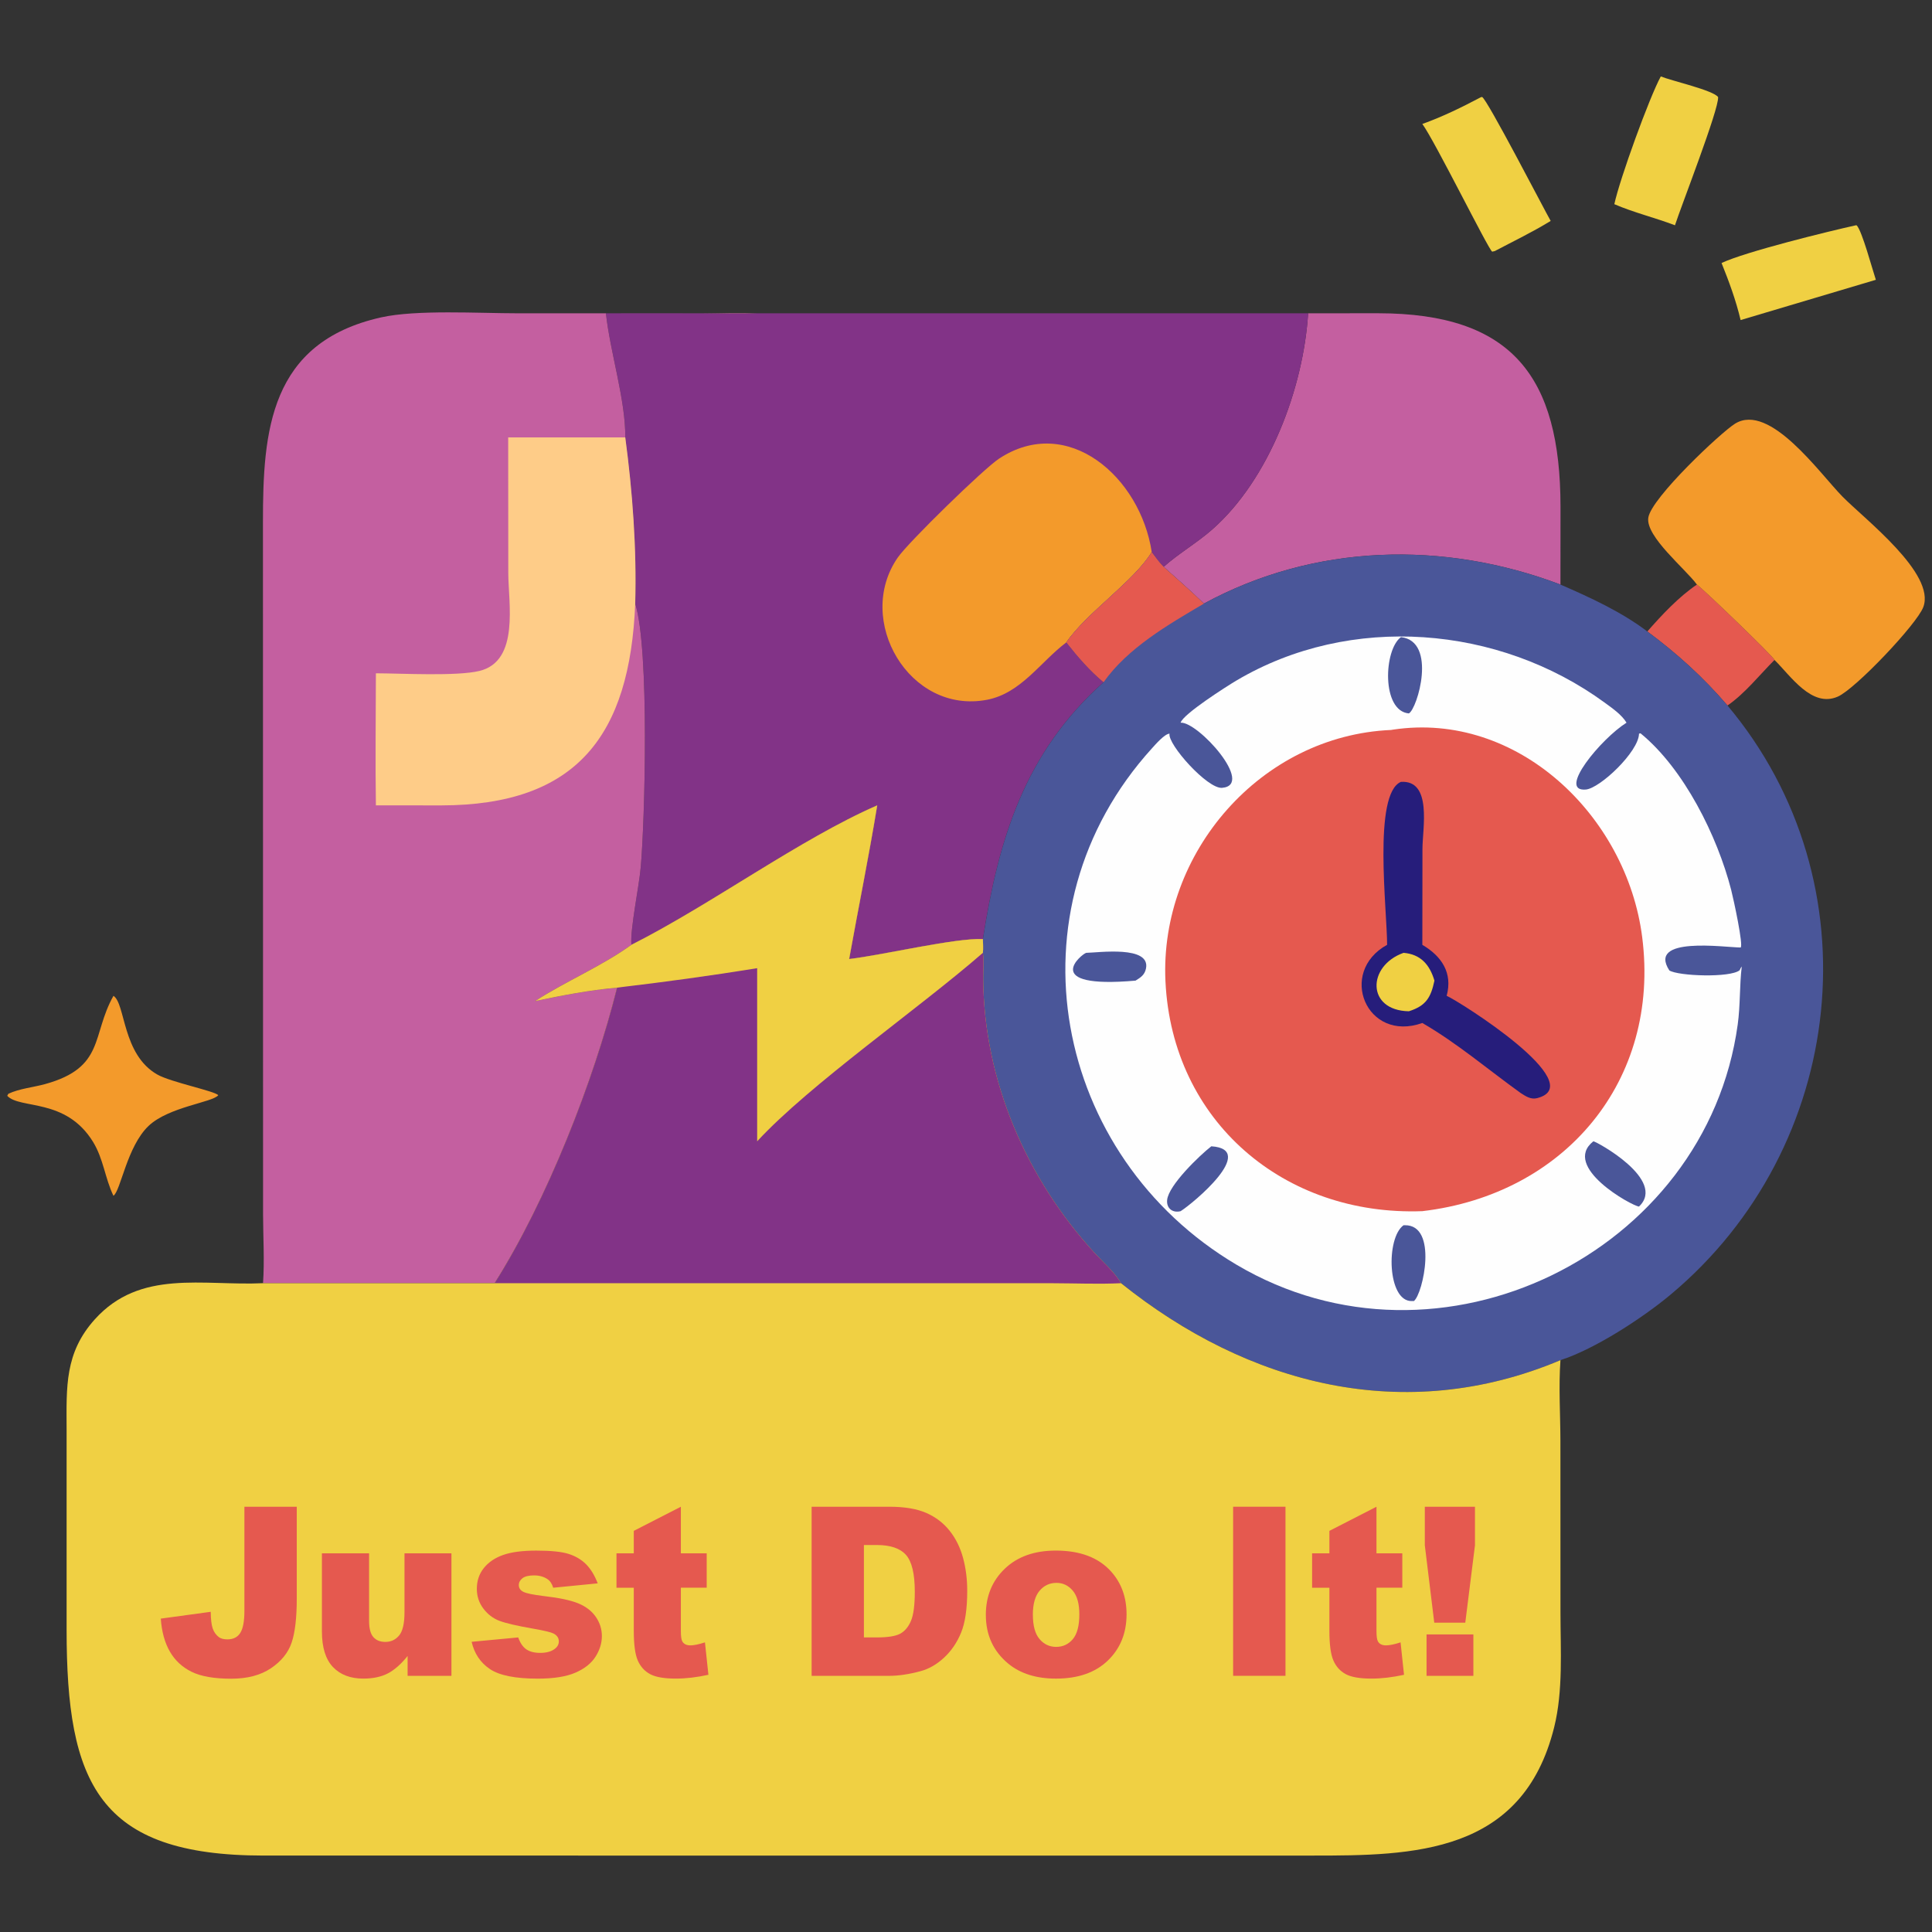 <?xml version="1.0" encoding="UTF-8"?>
<svg id="_8" data-name="8" xmlns="http://www.w3.org/2000/svg" viewBox="0 0 1024 1024">
  <rect x="0" y="0" width="1024" height="1024" fill="#333333" stroke="none"/>
  <defs>
    <style>
      .cls-1 {
        fill: #261d7b;
      }

      .cls-1, .cls-2, .cls-3, .cls-4, .cls-5, .cls-6, .cls-7, .cls-8, .cls-9 {
        stroke-width: 0px;
      }

      .cls-2 {
        fill: #f39a2b;
      }

      .cls-3 {
        fill: #fecc88;
      }

      .cls-4 {
        fill: #e5594f;
      }

      .cls-5 {
        fill: #4a5699;
      }

      .cls-6 {
        fill: #f0d043;
      }

      .cls-7 {
        fill: #823387;
      }

      .cls-8 {
        fill: #c45fa0;
      }

      .cls-9 {
        fill: #fefefe;
      }
    </style>
  </defs>
  <g>
    <path class="cls-4" d="M899.4,309.83c3.76,2.75,40.85,38.41,41.12,39.95-7.9,7.91-15.73,17.85-24.91,24.14-12.9-15.01-26.57-27.42-42.49-39.23,7.57-8.65,16.74-18.44,26.29-24.86Z"/>
    <path class="cls-6" d="M983.72,119.39l.39.07c2.89,3.11,8.28,23.35,10.13,28.84l-71.68,21.34c-2.48-10.48-6.1-20.28-10.1-30.24,12.62-5.99,57.14-16.91,71.27-20.01Z"/>
    <path class="cls-6" d="M880.25,40.51c5.72,2.34,27.8,7.31,30.38,10.94.56,6.24-19.62,57.87-22.86,67.95-10.58-4.03-21.78-6.71-32.14-11.18,2.89-13.46,18.63-56.76,24.62-67.7Z"/>
    <path class="cls-6" d="M784.94,51.5l.6-.1c2.64,1.06,32.91,59.7,36.35,65.69-9.5,5.85-19.75,10.77-29.62,15.98l-1.38.32c-2.08-1.25-30.3-58.5-37.02-67.69,10.9-3.91,20.86-8.82,31.07-14.2Z"/>
    <path class="cls-2" d="M60.12,527.8c6.48,4.16,4.56,31.14,23.29,41.74,7.17,4.06,30.47,8.73,32.27,10.94-2.88,3.8-26.31,6.14-36.96,16.3-11.45,10.93-14.7,34.28-18.59,37.01-4.46-9.23-5.27-19.53-10.81-28.56-14.42-23.5-38.76-17.18-45.48-24.43l.59-1.08c5.94-2.77,13.13-3.39,19.46-5.13,31.89-8.8,24.52-25.9,36.25-46.79Z"/>
    <path class="cls-2" d="M899.4,309.83c-6.06-8.31-27.24-25.43-25.77-35.43,1.54-10.49,38.72-45.42,46.05-49.89,18.39-11.22,44.83,26.46,56.91,38.73,11.73,11.92,49.55,40.86,42.78,58.57-3.48,9.12-35.92,43.28-45.27,47.4-13.87,6.11-24.97-10.99-33.59-19.43-.27-1.54-37.35-37.2-41.12-39.95Z"/>
    <path class="cls-8" d="M693.34,166.05l37.15-.02c70.97.07,96.57,33.58,96.61,102.58l-.03,41.21c-61.97-23.45-130.38-21.72-188.98,10.09-6.89-6.72-14.17-13.06-21.34-19.48,8.06-7.17,17.69-12.7,25.86-19.9,30.11-26.54,48.25-74.88,50.72-114.48Z"/>
    <path class="cls-7" d="M401.31,166.05h292.03c-2.47,39.6-20.61,87.94-50.72,114.48-8.18,7.21-17.81,12.73-25.86,19.9-2.36-2.42-4.32-5.12-6.33-7.83-9.41,15.51-34.5,32.09-45.27,47.88,6.06,7.65,12.24,14.84,19.74,21.11-42.06,37.52-55.72,83.58-63.95,136.12-14.67-.67-52.76,8.45-70.88,10.58,4.87-27.14,10.42-54.25,14.88-81.45-41.05,17.92-87.74,52.43-130.29,73.93-.73-8.29,4.02-30.69,4.94-41.08,2.19-24.58,4.71-115.53-2.92-139.78.8-29.25-1.39-59.11-5.27-88.09.24-19.6-8.07-45.36-10.26-65.78l51.94.03c9.36.04,18.89.54,28.22-.03Z"/>
    <path class="cls-2" d="M565.16,340.49c-13.76,10.36-24.01,26.94-41.99,30.4-41.21,7.92-70.38-42.34-47.28-75.46,5.74-8.23,45.47-46.97,53.6-52.32,36.36-23.97,74.95,9.69,80.95,49.5-9.41,15.51-34.5,32.09-45.27,47.88Z"/>
    <path class="cls-8" d="M139.41,680.12c.84-11.91.04-24.39.02-36.36l-.06-367.13c-.02-48.06,3.47-95.12,62.57-108.4,18.68-4.2,51.92-2.18,72.17-2.18h127.2c-9.33.58-18.87.08-28.22.04l-51.94-.03c2.19,20.42,10.5,46.18,10.26,65.78,3.88,28.98,6.07,58.84,5.27,88.09,7.63,24.25,5.11,115.19,2.92,139.78-.92,10.39-5.67,32.79-4.94,41.08-15.74,11.37-34.53,19.17-50.97,29.78,14.39-3.03,28.73-5.79,43.39-7.1-12.35,49.46-37.22,112.8-64.94,156.66h-122.73Z"/>
    <path class="cls-3" d="M269.35,231.84h62.06c3.88,28.98,6.07,58.84,5.27,88.09-2.83,69.57-30.66,106.89-102.86,106.95l-34.59-.03c-.37-23.31-.02-46.68,0-69.99,13.38.04,43.09,1.67,54.96-1.27,21.33-5.28,15.21-35.98,15.21-52.01l-.05-71.73Z"/>
    <path class="cls-5" d="M610.43,292.61c2.01,2.71,3.97,5.4,6.33,7.83,7.17,6.42,14.45,12.76,21.34,19.48,58.6-31.81,127-33.54,188.98-10.09,15.71,6.84,32.35,14.46,46.03,24.86,15.93,11.81,29.59,24.21,42.49,39.23,78.97,94.13,63.21,234.31-30.22,312.31-14.71,12.28-40.04,28.81-58.3,34.67-82.74,34.87-165.77,13.03-232.88-40.79-3.43-5.88-9.44-11.04-14.05-16.07-36.2-39.43-58.69-91.68-59.03-145.45-.03-4.54.5-9.06-.16-13.58.27-2.39.05-4.89,0-7.3,8.23-52.53,21.89-98.6,63.95-136.12-7.51-6.26-13.69-13.46-19.74-21.11,10.77-15.79,35.86-32.37,45.27-47.88Z"/>
    <path class="cls-4" d="M610.43,292.61c2.01,2.71,3.97,5.4,6.33,7.83,7.17,6.42,14.45,12.76,21.34,19.48-18.89,11.14-40.33,23.45-53.2,41.68-7.51-6.26-13.69-13.46-19.74-21.11,10.77-15.79,35.86-32.37,45.27-47.88Z"/>
    <path class="cls-9" d="M625.75,383.04c1.25-4.53,24.36-19.24,29.53-22.31,60.51-35.86,139.15-29.31,195.26,11.7,3.91,2.86,9.04,6.4,11.55,10.61-13.45,8.43-36.86,36.64-21.62,35.44,7.55-.6,28.13-20.12,28.24-29.63l.8-.18c23.07,18.83,40.7,54.53,48.02,82.89,1.3,5.03,6.65,29.85,5.02,30.64-8.67-.09-49.55-6.08-37.77,12.15,4.74,3.01,32.36,4,37.29-.12l.48-1.07.61-.9c-1.21,10.18-.72,20.45-2.13,30.72-16.63,121.24-158.07,191.04-265.65,127.35-96.96-57.4-122.98-187.66-44.79-273.74,1.81-1.99,6.66-7.62,9.28-7.74-1.13,5.59,20.1,29.35,27.83,28.72,17.62-1.43-12.76-35.16-21.95-34.53Z"/>
    <path class="cls-5" d="M575.74,505.02c6.42-.09,34.24-4.05,31.64,8.37-.7,3.34-2.79,4.69-5.52,6.36-51.12,4.48-28.49-14.22-26.12-14.73Z"/>
    <path class="cls-5" d="M742.54,337.69c19.28,2.2,8.71,38,4.19,40.44-14.6-1.29-13.31-33.87-4.19-40.44Z"/>
    <path class="cls-5" d="M743.91,649.4h.7c17.64-.23,9.67,36.27,4.8,40.17l-1.24.02c-12.87.12-13.69-33.47-4.25-40.2Z"/>
    <path class="cls-5" d="M844.51,604.91c1.36-.03,39.09,20.44,24.19,34.59-3.77-.34-41.26-21.05-24.19-34.59Z"/>
    <path class="cls-5" d="M642.02,607.56c24.85,1.6-9.87,30.39-16.27,34.39-4.12,1.06-7.6-1.4-7.14-5.97.78-7.8,17.17-23.57,23.41-28.42Z"/>
    <path class="cls-4" d="M737.26,386.9l1.04-.17c66.07-9.96,123.89,45.79,132.09,109.92,9.74,76.17-41.05,136.41-116.51,145.29-73.17,2.71-132.6-47.53-136.16-121.77-3.27-68.14,50.54-130.28,119.54-133.27Z"/>
    <path class="cls-1" d="M742.54,414.41c16.7-1.07,11.4,24.92,11.39,35.46l-.06,50.91c10.13,5.97,16.21,14.81,12.89,27.02,6.37,2.72,76.64,46.91,47.94,54.24-3.34.85-6.01-.99-8.69-2.7-17.38-12.49-33.54-26.35-52.14-37.13-29.66,10.53-45.01-26.93-18.67-41.44-.01-18.53-7.62-80,7.33-86.37Z"/>
    <path class="cls-6" d="M743.91,505.02c9.01.74,13.86,6.22,16.37,14.73-1.86,8.77-4.33,13.33-13.55,16.24-22.55-.41-22.16-24.08-2.82-30.97Z"/>
    <path class="cls-6" d="M334.66,500.78c42.55-21.51,89.24-56.01,130.29-73.93-4.46,27.2-10.01,54.31-14.88,81.45,18.13-2.13,56.21-11.24,70.88-10.58.05,2.4.27,4.91,0,7.3.67,4.52.13,9.04.16,13.58.34,53.77,22.82,106.02,59.03,145.45,4.62,5.03,10.62,10.19,14.05,16.07,67.11,53.82,150.15,75.66,232.88,40.79-1.01,14.13-.03,28.92-.02,43.13l.03,90.7c.01,19.87,1.48,41.38-3.35,60.78-16.72,67.21-74.48,68.02-128.2,67.97H139.66c-87.73-.03-104.36-38.52-104.36-119.7v-106.26c-.06-22.43-1.08-40.43,14.94-58.24,24.07-26.76,57.29-17.69,89.18-19.17h122.73c27.72-43.87,52.58-107.2,64.94-156.66-14.66,1.31-29,4.08-43.39,7.1,16.44-10.61,35.24-18.41,50.97-29.78Z"/>
    <path class="cls-7" d="M334.66,500.78c42.55-21.51,89.24-56.01,130.29-73.93-4.46,27.2-10.01,54.31-14.88,81.45,18.13-2.13,56.21-11.24,70.88-10.58.05,2.4.27,4.91,0,7.3.67,4.52.13,9.04.16,13.58.34,53.77,22.82,106.02,59.03,145.45,4.62,5.03,10.62,10.19,14.05,16.07-11.82.57-23.89.05-35.73.02l-296.32-.02c27.72-43.87,52.58-107.2,64.94-156.66-14.66,1.31-29,4.08-43.39,7.1,16.44-10.61,35.24-18.41,50.97-29.78Z"/>
    <path class="cls-6" d="M334.66,500.78c42.55-21.51,89.24-56.01,130.29-73.93-4.46,27.2-10.01,54.31-14.88,81.45,18.13-2.13,56.21-11.24,70.88-10.58.05,2.4.27,4.91,0,7.3-33.7,29.4-91.79,69.73-119.64,99.9v-91.76c-24.7,4.01-49.38,7.36-74.23,10.3-14.66,1.31-29,4.08-43.39,7.1,16.44-10.61,35.24-18.41,50.97-29.78Z"/>
  </g>
  <g>
    <path class="cls-4" d="M129.54,798.6h27.75v48.69c0,10.22-.91,18-2.72,23.34s-5.46,9.86-10.94,13.56c-5.48,3.71-12.5,5.56-21.06,5.56-9.05,0-16.06-1.22-21.03-3.67s-8.81-6.02-11.52-10.73c-2.71-4.71-4.31-10.53-4.8-17.45l26.47-3.61c.04,3.95.39,6.89,1.04,8.8.65,1.92,1.75,3.46,3.3,4.65,1.06.77,2.57,1.16,4.52,1.16,3.1,0,5.37-1.15,6.82-3.45,1.45-2.3,2.17-6.18,2.17-11.63v-55.22Z"/>
    <path class="cls-4" d="M239.27,888.22h-23.23v-10.51c-3.46,4.32-6.96,7.4-10.48,9.23-3.53,1.83-7.86,2.75-12.99,2.75-6.85,0-12.22-2.05-16.11-6.14-3.89-4.1-5.84-10.4-5.84-18.92v-41.33h25v35.7c0,4.08.75,6.97,2.26,8.68s3.63,2.57,6.36,2.57c2.97,0,5.41-1.14,7.31-3.42,1.89-2.28,2.84-6.38,2.84-12.29v-31.24h24.88v64.92Z"/>
    <path class="cls-4" d="M249.97,870.19l24.7-2.32c1.02,2.93,2.45,5.03,4.28,6.3,1.83,1.26,4.28,1.89,7.34,1.89,3.34,0,5.93-.71,7.76-2.14,1.43-1.06,2.14-2.38,2.14-3.97,0-1.79-.94-3.17-2.81-4.15-1.34-.69-4.91-1.54-10.7-2.56-8.64-1.51-14.64-2.9-18-4.18s-6.2-3.45-8.5-6.5c-2.3-3.05-3.45-6.54-3.45-10.44,0-4.28,1.24-7.96,3.73-11.05,2.49-3.09,5.91-5.41,10.27-6.93,4.36-1.53,10.21-2.29,17.55-2.29,7.74,0,13.46.59,17.15,1.77,3.69,1.18,6.76,3.02,9.23,5.5,2.46,2.49,4.51,5.85,6.14,10.09l-23.6,2.32c-.61-2.08-1.63-3.61-3.06-4.58-1.96-1.3-4.32-1.96-7.09-1.96s-4.86.5-6.14,1.5c-1.28,1-1.93,2.21-1.93,3.63,0,1.59.82,2.79,2.45,3.6s5.18,1.55,10.64,2.2c8.27.94,14.43,2.24,18.46,3.91,4.04,1.67,7.12,4.05,9.26,7.15,2.14,3.09,3.21,6.49,3.21,10.2s-1.13,7.39-3.39,10.93c-2.26,3.54-5.83,6.36-10.7,8.46-4.87,2.1-11.5,3.14-19.9,3.14-11.86,0-20.31-1.69-25.34-5.07-5.03-3.38-8.26-8.19-9.69-14.43Z"/>
    <path class="cls-4" d="M360.87,798.6v24.7h13.69v18.22h-13.69v23c0,2.77.26,4.6.79,5.49.81,1.38,2.24,2.07,4.28,2.07,1.83,0,4.4-.53,7.7-1.59l1.83,17.18c-6.15,1.34-11.9,2.02-17.24,2.02-6.2,0-10.76-.79-13.69-2.38-2.93-1.59-5.1-4-6.51-7.23-1.41-3.24-2.11-8.48-2.11-15.72v-22.83h-9.17v-18.22h9.17v-11.92l24.94-12.78Z"/>
    <path class="cls-4" d="M430.19,798.6h41.14c8.11,0,14.66,1.1,19.65,3.3,4.99,2.2,9.12,5.36,12.38,9.48,3.26,4.12,5.62,8.91,7.09,14.37,1.47,5.46,2.2,11.25,2.2,17.36,0,9.58-1.09,17-3.27,22.28-2.18,5.28-5.21,9.7-9.08,13.27-3.87,3.57-8.03,5.94-12.47,7.12-6.07,1.63-11.58,2.45-16.51,2.45h-41.14v-89.62ZM457.89,818.9v48.97h6.79c5.79,0,9.9-.64,12.35-1.93s4.36-3.52,5.75-6.72c1.39-3.2,2.08-8.38,2.08-15.56,0-9.5-1.55-16-4.65-19.5-3.1-3.5-8.23-5.26-15.41-5.26h-6.91Z"/>
    <path class="cls-4" d="M522.51,855.95c0-9.9,3.34-18.07,10.03-24.48,6.68-6.42,15.71-9.63,27.08-9.63,13,0,22.82,3.77,29.47,11.31,5.34,6.07,8.01,13.55,8.01,22.44,0,9.99-3.31,18.17-9.93,24.54-6.62,6.38-15.78,9.57-27.48,9.57-10.43,0-18.87-2.65-25.31-7.95-7.91-6.56-11.86-15.16-11.86-25.8ZM547.45,855.88c0,5.79,1.17,10.07,3.51,12.84,2.34,2.77,5.29,4.16,8.83,4.16s6.53-1.37,8.83-4.1c2.3-2.73,3.45-7.11,3.45-13.14,0-5.62-1.16-9.81-3.48-12.56s-5.2-4.13-8.62-4.13c-3.63,0-6.62,1.4-8.99,4.19-2.36,2.79-3.55,7.04-3.55,12.75Z"/>
    <path class="cls-4" d="M653.58,798.6h27.75v89.62h-27.75v-89.62Z"/>
    <path class="cls-4" d="M729.56,798.6v24.7h13.69v18.22h-13.69v23c0,2.77.26,4.6.79,5.49.81,1.38,2.24,2.07,4.28,2.07,1.83,0,4.4-.53,7.7-1.59l1.83,17.18c-6.15,1.34-11.9,2.02-17.24,2.02-6.2,0-10.76-.79-13.69-2.38-2.93-1.59-5.1-4-6.51-7.23-1.41-3.24-2.11-8.48-2.11-15.72v-22.83h-9.17v-18.22h9.17v-11.92l24.94-12.78Z"/>
    <path class="cls-4" d="M755.18,798.6h26.59v20.42l-5.14,41.02h-16.44l-5.01-41.02v-20.42ZM756.1,866.28h24.82v21.95h-24.82v-21.95Z"/>
  </g>
</svg>